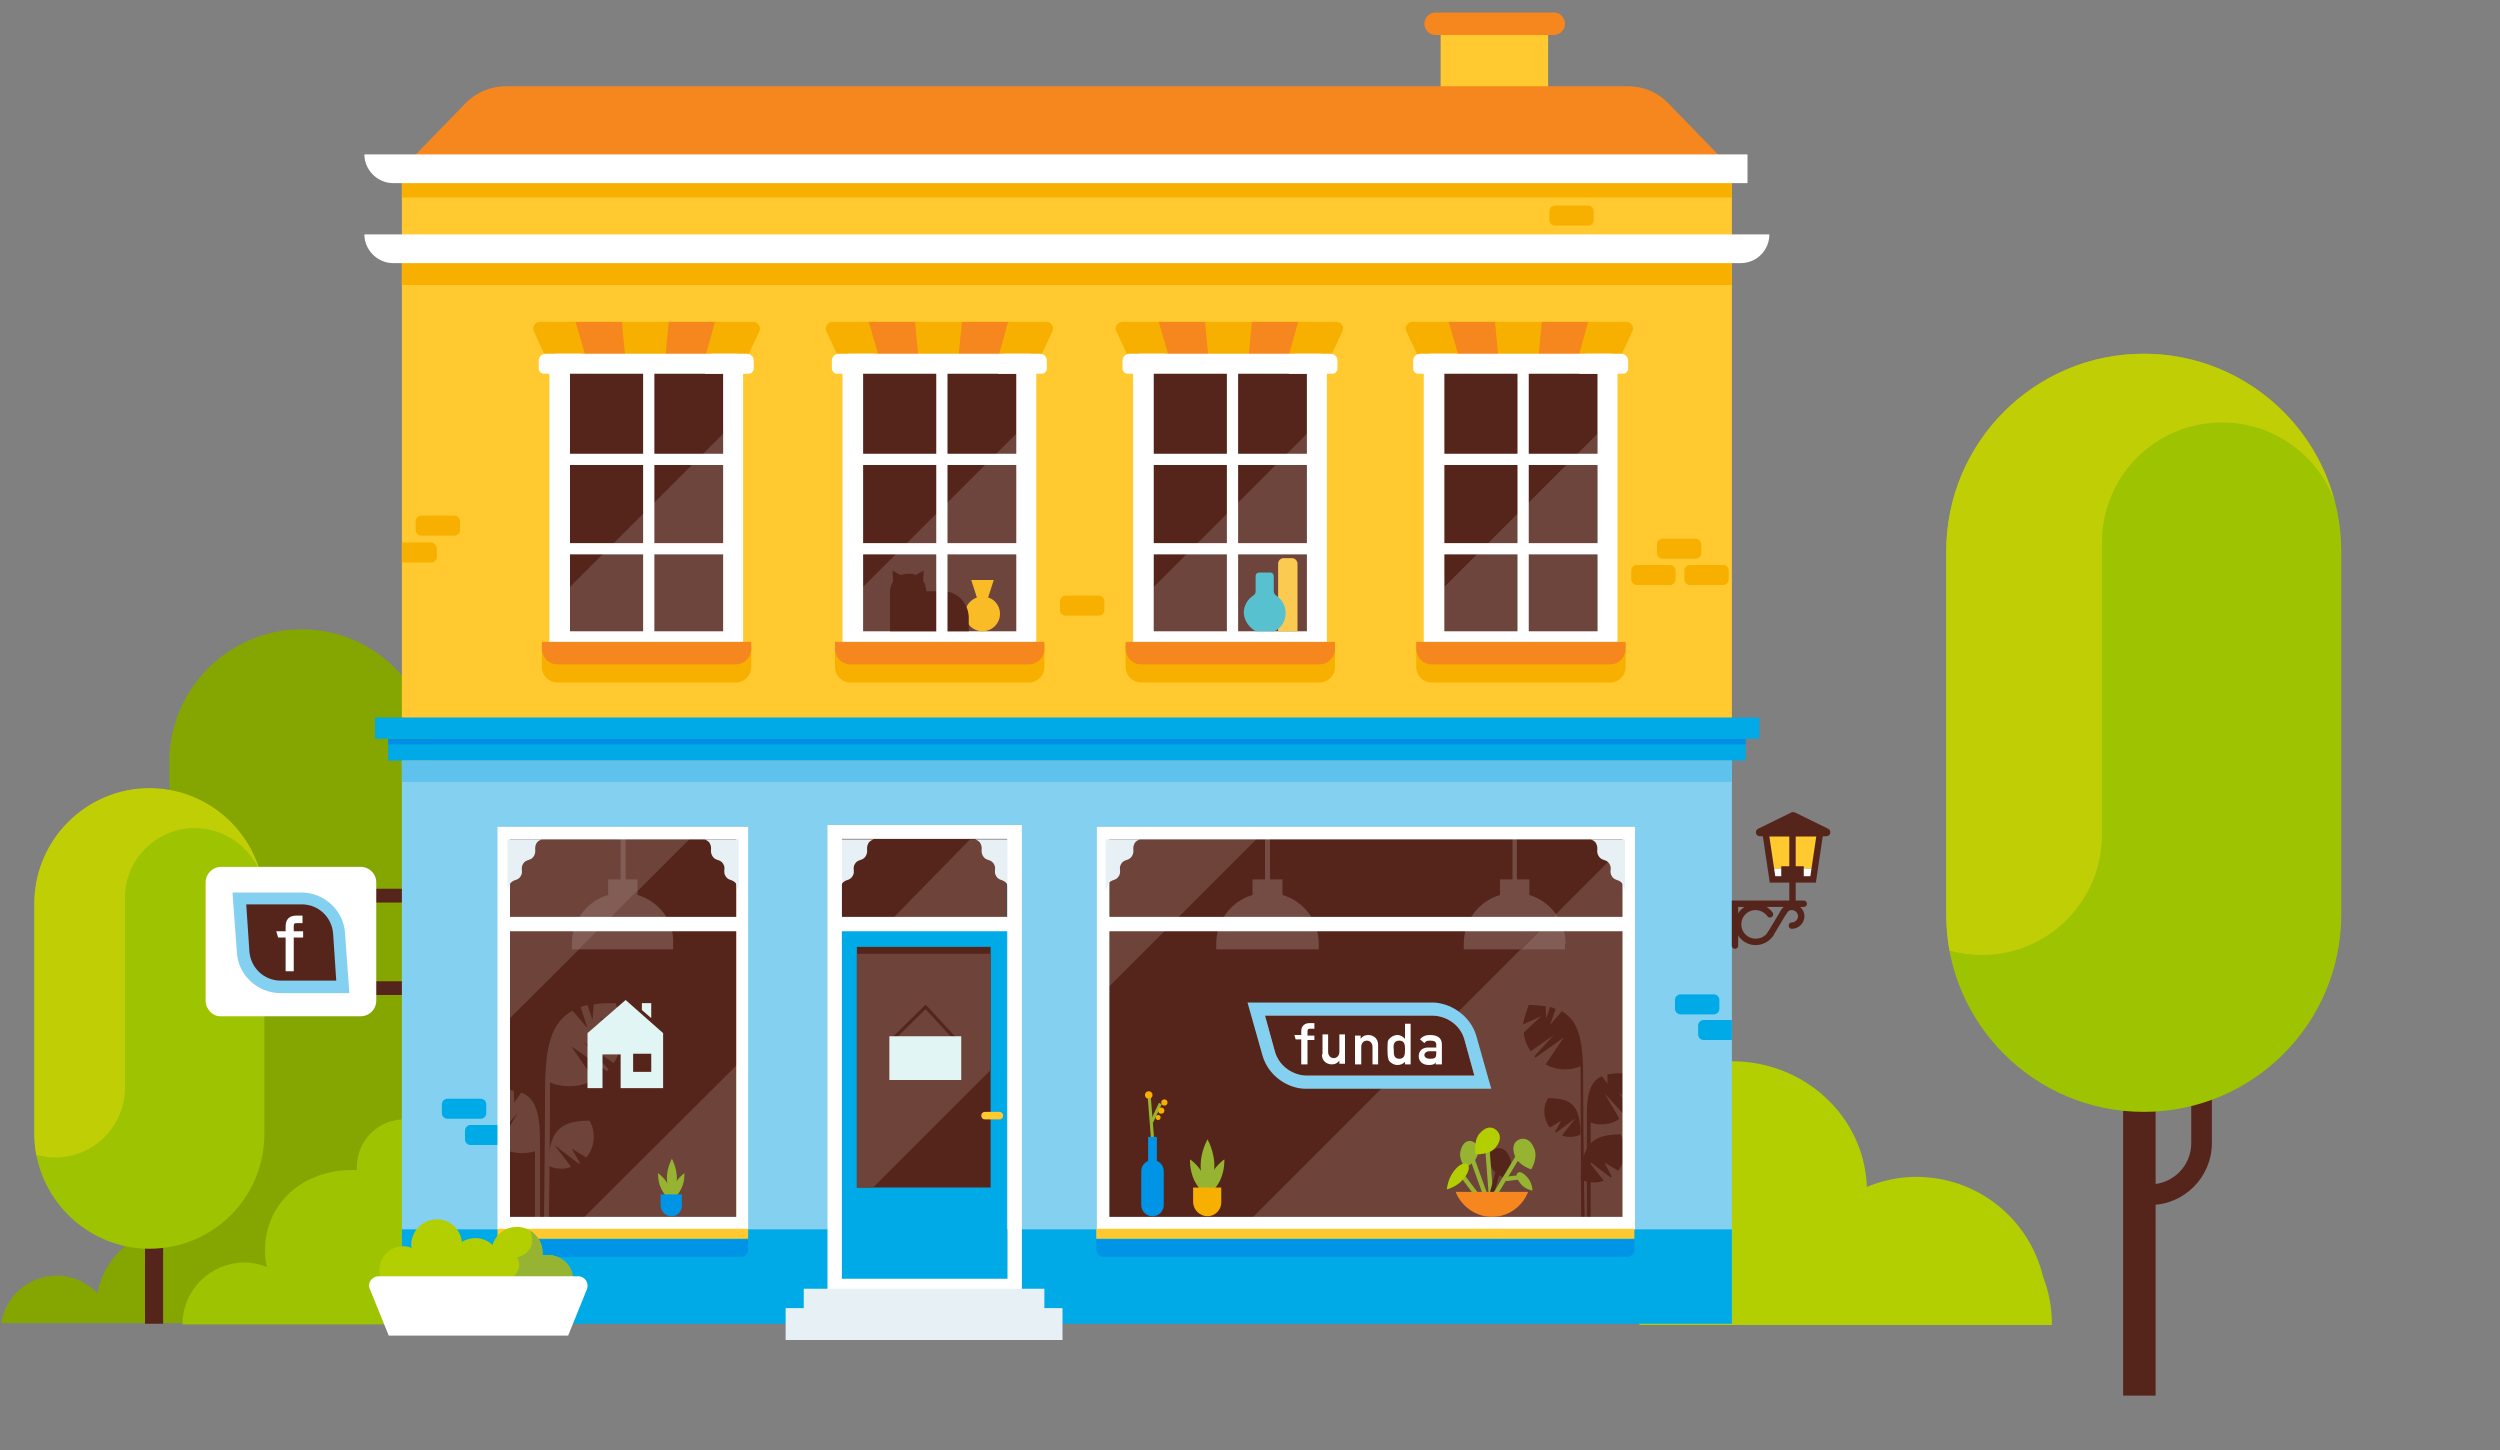 <svg id="RECHTS" xmlns="http://www.w3.org/2000/svg" viewBox="0 0 400 232"><rect x="0" y="0" width="400" height="232" fill="#808080" stroke="none"/><style>.st0{fill:#B3CF01;} .st1{fill:#85A600;} .st2{fill:#55241A;} .st3{fill:#9EC300;} .st4{fill:#C0CE06;} .st5{fill:#FFFFFF;} .st6{fill:#84D0F0;} .st7{fill-rule:evenodd;clip-rule:evenodd;fill:#FFFFFF;} .st8{fill:#00AAE6;} .st9{fill:#008EE6;} .st10{fill:#FFC92F;} .st11{fill:#F8B000;} .st12{fill:#F6861E;} .st13{opacity:0.15;fill:#FFFFFF;} .st14{fill:none;stroke:#FFFFFF;stroke-width:1.798;stroke-miterlimit:10;} .st15{fill:#FAC133;} .st16{fill:#3BB6C8;} .st17{fill:#5FC2EC;} .st18{fill:#6D433A;} .st19{fill:#E7F1F5;} .st20{fill:none;stroke:#55241A;stroke-width:1.022;stroke-linecap:round;stroke-miterlimit:10;} .st21{fill:#96B432;} .st22{fill:#0094E6;} .st23{fill:#744C44;} .st24{fill:#815D56;} .st25{fill:#E1F5F5;} .st26{fill:none;stroke:#55241A;stroke-width:0.5;stroke-miterlimit:10;}</style><path class="st0" d="M326.9 204.3c-2.2-9.2-10.4-16-20.3-16-2.8 0-5.5.6-7.9 1.6-.4-11.2-9.9-20.1-21.6-20.1-12 0-21.7 9.3-21.7 20.8 0 6 2.7 11.4 6.9 15.2v6.2h66v-.2c0-2.7-.5-5.2-1.4-7.5z"/><path class="st1" d="M41.1 211.8c.1-.8.2-1.6.2-2.4 0-1-.1-1.9-.3-2.8 1 .2 2 .4 3 .4 7.2 0 13-5.8 13-13s-5.8-13-13-13-13 5.8-13 13c0 1 .1 1.9.3 2.8-1-.2-2-.4-3-.4-6.3 0-11.6 4.5-12.7 10.5-1.7-1.7-4-2.8-6.5-2.8-4.5 0-8.2 3.3-8.9 7.6h40.9z"/><g id="XMLID_64_"><g id="XMLID_67_"><path class="st2" d="M47.4 188h3.3v20.5h-3.3z" id="XMLID_68_"/></g><path class="st1" d="M48.3 192.8c11.6 0 21-9.4 21-21v-50c0-11.6-9.4-21-21-21s-21 9.4-21 21v50c-.1 11.5 9.4 21 21 21z" id="XMLID_66_"/><path class="st1" d="M48.3 100.7c9.7 0 17.9 6.6 20.3 15.6-1.8-4.8-6.5-8.3-12-8.3-7 0-12.7 5.7-12.8 12.7v42.5c0 7.1-5.7 12.8-12.8 12.8-1.2 0-2.4-.2-3.5-.5-.2-1.2-.4-2.5-.4-3.8v-50c.1-11.6 9.6-21 21.2-21z" id="XMLID_65_"/></g><path class="st3" d="M67.5 208.3c1.7-2.3 1.8-5.3 1.8-8.2 0-2.3-.6-4.5-1.7-6.4 2.8-1.1 4.7-3.9 4.7-7 0-4.2-3.4-7.6-7.6-7.6-4.2 0-7.6 3.4-7.6 7.6v.5h-.8c-7.7 0-13.9 5.2-13.9 12.9 0 .9.1 1.8.3 2.6-1.1-.4-2.3-.7-3.6-.7-5.4 0-9.9 4.4-9.9 9.9h44.5v-3.5h-6.2z"/><g id="XMLID_6_"><g id="XMLID_14_"><path class="st2" d="M23.2 198.5h2.9v13.3h-2.9z" id="XMLID_15_"/></g><path class="st3" d="M23.9 199.8c10.2 0 18.4-8.2 18.4-18.4v-36.8c0-10.2-8.2-18.4-18.4-18.4s-18.4 8.2-18.4 18.4v36.8c0 10.1 8.3 18.4 18.4 18.4z" id="XMLID_13_"/><path class="st4" d="M23.9 126.1c8.5 0 15.7 5.8 17.8 13.7-1.6-4.2-5.7-7.3-10.5-7.3-6.2 0-11.2 5-11.2 11.1V174c0 6.2-5 11.2-11.2 11.2-1.1 0-2.1-.2-3-.4-.2-1.1-.3-2.2-.3-3.4v-36.8c0-10.2 8.3-18.5 18.4-18.5z" id="XMLID_7_"/></g><path class="st2" d="M66.1 144.4h-6.2c-.6 0-1.1-.5-1.1-1.1 0-.6.5-1.1 1.1-1.1h6.2c.6 0 1.1.5 1.1 1.1 0 .7-.4 1.1-1.1 1.1zM66.1 159.2h-6.2c-.6 0-1.1-.5-1.1-1.1 0-.6.5-1.1 1.1-1.1h6.2c.6 0 1.1.5 1.1 1.1 0 .6-.4 1.1-1.1 1.1z"/><path class="st5" d="M32.9 160.1v-18.9c0-1.4 1.1-2.5 2.5-2.5h22.3c1.4 0 2.5 1.1 2.5 2.5v18.9c0 1.4-1.1 2.5-2.5 2.5H35.4c-1.3.1-2.5-1.1-2.5-2.5z"/><path class="st6" d="M37.2 142.8h11c3.7 0 6.8 2.9 7 6.5l.7 9.6h-11c-3.7 0-6.8-2.9-7-6.5l-.7-9.6z"/><path class="st2" d="M44.9 156.9c-2.6 0-4.8-2-5-4.7l-.5-7.5h8.9c2.6 0 4.8 2 5 4.7l.5 7.5h-8.9z"/><path class="st7" d="M45.8 155.4H47V150h1.5v-1H47v-.8c0-.4.1-.5.5-.5h.9v-1.2h-1c-1 0-1.7.5-1.7 1.7v.8h-1.5l.3 1h1.2v5.4z"/><path id="XMLID_1642_" class="st8" d="M62.1 118.2h217.2v3.5H62.1z"/><path id="XMLID_55_" class="st9" d="M62.1 118.2h217.2v.9H62.1z"/><path id="XMLID_1641_" class="st6" d="M64.3 121.7h212.8v89.5H64.3z"/><path id="XMLID_44_" class="st8" d="M64.3 196.7h212.8v15.1H64.3z"/><g id="XMLID_1638_"><path class="st8" d="M277.1 163.2h-4.5c-.5 0-.9.4-.9.9v1.4c0 .5.4.9.9.9h4.5v-3.2z"/><path id="XMLID_1639_" class="st8" d="M268.9 162.3h5.3c.5 0 .9-.4.9-.9V160c0-.5-.4-.9-.9-.9h-5.3c-.5 0-.9.4-.9.9v1.4c0 .5.4.9.9.9z"/></g><g id="XMLID_42_"><path class="st8" d="M79.8 180h-4.5c-.5 0-.9.4-.9.9v1.4c0 .5.4.9.9.9h4.5V180z"/><path id="XMLID_60_" class="st8" d="M71.6 179h5.3c.5 0 .9-.4.9-.9v-1.4c0-.5-.4-.9-.9-.9h-5.3c-.5 0-.9.4-.9.9v1.4c0 .5.4.9.9.9z"/></g><path id="XMLID_1584_" class="st10" d="M64.3 39.8h212.8v77.3H64.3z"/><path id="XMLID_1583_" class="st11" d="M64.3 39.8h212.8v5.8H64.3z"/><g id="XMLID_1562_"><path class="st11" d="M69 86.8h-4.7V90H69c.5 0 .9-.4.9-.9v-1.4c-.1-.5-.5-.9-.9-.9z"/><path id="XMLID_1563_" class="st11" d="M72.7 85.7h-5.3c-.5 0-.9-.4-.9-.9v-1.4c0-.5.4-.9.9-.9h5.3c.5 0 .9.4.9.9v1.4c0 .5-.4.9-.9.9z"/></g><g id="XMLID_1577_"><path id="XMLID_1582_" class="st11" d="M141.6 59.8h-6.2l-3.2-6.8c-.3-.7.2-1.5 1-1.5h6.1l2.3 8.3z"/><path id="XMLID_1581_" class="st12" d="M147.5 59.8h-6.1l-2.4-8.3h7.8z"/><path id="XMLID_1580_" class="st11" d="M153.4 59.8h-6.2l-.8-8.3h7.8z"/><path id="XMLID_1579_" class="st12" d="M159.3 59.8h-6.2l.8-8.3h7.8z"/><path id="XMLID_1578_" class="st11" d="M165.2 59.8H159l2.3-8.3h6.1c.8 0 1.3.8 1 1.5l-3.2 6.8z"/></g><g id="XMLID_1543_"><g id="XMLID_1544_"><g id="XMLID_1545_"><g id="XMLID_1552_"><path id="XMLID_1561_" class="st5" d="M165.8 104.2h-31V57.7c0-.6.5-1.1 1.1-1.1h28.8c.6 0 1.1.5 1.1 1.1v46.5z"/><path id="XMLID_1560_" class="st5" d="M140.9 59.8h-7c-.4 0-.8-.4-.8-.8v-1.3c0-.6.5-1.1 1.1-1.1h5.6c.6 0 1.1.5 1.1 1.1v2.1z"/><path id="XMLID_1559_" class="st2" d="M138.1 59.8h24.5V101h-24.5z"/><path id="XMLID_1558_" class="st11" d="M158.1 95.6l.9-2.8h-3.6l.9 2.8c-1.1.4-1.9 1.4-1.9 2.6 0 1.5 1.2 2.8 2.8 2.8 1.5 0 2.8-1.2 2.8-2.8 0-1.2-.8-2.3-1.9-2.6z"/><path id="XMLID_1557_" class="st13" d="M138.1 93.9v7.1h24.5V69.4z"/><path id="XMLID_1556_" class="st2" d="M150.9 94.6h-2.7c0-.6-.2-1.2-.5-1.7l.1-1.6-1.3.7c-.4-.2-.7-.2-1.2-.2-.4 0-.8.1-1.2.2l-1.3-.7.1 1.7c-.3.5-.5 1-.5 1.7v6.3H155v-2.3c-.1-2.3-1.9-4.1-4.1-4.1z"/><path id="XMLID_1555_" class="st14" d="M150.7 58.6v44.1"/><path id="XMLID_1554_" class="st14" d="M136.9 73.5h26.8"/><path id="XMLID_1553_" class="st14" d="M136.9 87.8h26.8"/></g><g id="XMLID_1550_"><path id="XMLID_1551_" class="st5" d="M159.7 59.8h7c.4 0 .8-.4.8-.8v-1.3c0-.6-.5-1.1-1.1-1.1h-5.6c-.6 0-1.1.5-1.1 1.1v2.1z"/></g><g id="XMLID_1548_"><path id="XMLID_1549_" class="st11" d="M164.6 109.2h-28.5c-1.4 0-2.5-1.1-2.5-2.5v-3.5h33.5v3.5c0 1.4-1.1 2.5-2.5 2.5z"/></g><g id="XMLID_1546_"><path id="XMLID_1547_" class="st12" d="M164.6 106.3h-28.5c-1.4 0-2.5-1.1-2.5-2.5v-1.1h33.5v1.1c0 1.4-1.1 2.5-2.5 2.5z"/></g></g></g></g><g id="XMLID_48_"><path id="XMLID_54_" class="st11" d="M94.7 59.8h-6.2L85.4 53c-.3-.7.2-1.5 1-1.5h6.1l2.2 8.3z"/><path id="XMLID_53_" class="st12" d="M100.6 59.8h-6.1l-2.4-8.3h7.8z"/><path id="XMLID_52_" class="st11" d="M106.5 59.8h-6.2l-.8-8.3h7.8z"/><path id="XMLID_51_" class="st12" d="M112.4 59.8h-6.2l.8-8.3h7.8z"/><path id="XMLID_49_" class="st11" d="M118.3 59.8h-6.2l2.3-8.3h6.1c.8 0 1.3.8 1 1.5l-3.2 6.8z"/></g><g id="XMLID_18_"><g id="XMLID_22_"><g id="XMLID_25_"><g id="XMLID_32_"><path id="XMLID_47_" class="st5" d="M118.9 104.2h-31V57.7c0-.6.5-1.1 1.1-1.1h28.8c.6 0 1.1.5 1.1 1.1v46.5z"/><path id="XMLID_46_" class="st5" d="M94 59.8h-7c-.4 0-.8-.4-.8-.8v-1.3c0-.6.5-1.1 1.1-1.1h5.6c.6 0 1.1.5 1.1 1.1v2.1z"/><path id="XMLID_45_" class="st2" d="M91.2 59.8h24.5V101H91.2z"/><path id="XMLID_43_" class="st13" d="M91.2 93.9v7.1h24.5V69.4z"/><path id="XMLID_41_" class="st14" d="M103.8 58.6v44.1"/><path id="XMLID_34_" class="st14" d="M90 73.5h26.9"/><path id="XMLID_33_" class="st14" d="M90 87.8h26.9"/></g><g id="XMLID_30_"><path id="XMLID_31_" class="st5" d="M112.8 59.8h7c.4 0 .8-.4.8-.8v-1.3c0-.6-.5-1.1-1.1-1.1h-5.6c-.6 0-1.1.5-1.1 1.1v2.1z"/></g><g id="XMLID_28_"><path id="XMLID_29_" class="st11" d="M117.7 109.2H89.2c-1.4 0-2.5-1.1-2.5-2.5v-3.5h33.5v3.5c0 1.4-1.1 2.5-2.5 2.5z"/></g><g id="XMLID_26_"><path id="XMLID_27_" class="st12" d="M117.7 106.3H89.2c-1.4 0-2.5-1.1-2.5-2.5v-1.1h33.5v1.1c0 1.4-1.1 2.5-2.5 2.5z"/></g></g></g></g><g id="XMLID_1571_"><path id="XMLID_1576_" class="st11" d="M188 59.8h-6.2l-3.2-6.8c-.3-.7.2-1.5 1-1.5h6.1l2.3 8.3z"/><path id="XMLID_1575_" class="st12" d="M193.9 59.8h-6.1l-2.4-8.3h7.8z"/><path id="XMLID_1574_" class="st11" d="M199.8 59.8h-6.2l-.8-8.3h7.8z"/><path id="XMLID_1573_" class="st12" d="M205.7 59.8h-6.2l.8-8.3h7.8z"/><path id="XMLID_1572_" class="st11" d="M211.6 59.8h-6.2l2.3-8.3h6.1c.8 0 1.3.8 1 1.5l-3.2 6.8z"/></g><g id="XMLID_1525_"><g id="XMLID_1526_"><g id="XMLID_1527_"><path id="XMLID_1542_" class="st5" d="M212.3 104.2h-31V57.7c0-.6.5-1.1 1.1-1.1h28.8c.6 0 1.1.5 1.1 1.1v46.5z"/><path id="XMLID_1541_" class="st5" d="M187.4 59.8h-7c-.4 0-.8-.4-.8-.8v-1.3c0-.6.5-1.1 1.1-1.1h5.6c.6 0 1.1.5 1.1 1.1v2.1z"/><path id="XMLID_1540_" class="st2" d="M184.6 59.8h24.5V101h-24.5z"/><path id="XMLID_1539_" class="st15" d="M207.5 101h-3V90.2c0-.5.4-.9.9-.9h1.3c.5 0 .9.4.9.9V101z"/><path id="XMLID_1538_" class="st16" d="M200.9 101h3c1.1-.5 1.8-1.6 1.8-2.9 0-1.2-.6-2.2-1.5-2.8-.2-.1-.4-.4-.4-.7v-2.4c0-.3-.2-.6-.6-.6h-1.7c-.3 0-.6.2-.6.6v2.4c0 .3-.1.5-.4.7-.9.6-1.5 1.6-1.5 2.8.1 1.3.9 2.3 1.9 2.9z"/><path id="XMLID_1537_" class="st13" d="M184.6 93.9v7.1h24.5V69.4z"/><path id="XMLID_1536_" class="st14" d="M197.2 58.6v44.1"/><path id="XMLID_1535_" class="st14" d="M183.4 73.5h26.9"/><path id="XMLID_1534_" class="st14" d="M183.4 87.8h26.9"/><g id="XMLID_1532_"><path id="XMLID_1533_" class="st5" d="M206.2 59.8h7c.4 0 .8-.4.8-.8v-1.3c0-.6-.5-1.1-1.1-1.1h-5.6c-.6 0-1.1.5-1.1 1.1v2.1z"/></g><g id="XMLID_1530_"><path id="XMLID_1531_" class="st11" d="M211.1 109.2h-28.5c-1.4 0-2.5-1.1-2.5-2.5v-3.5h33.5v3.5c0 1.4-1.1 2.5-2.5 2.5z"/></g><g id="XMLID_1528_"><path id="XMLID_1529_" class="st12" d="M211.1 106.3h-28.5c-1.4 0-2.5-1.1-2.5-2.5v-1.1h33.5v1.1c0 1.4-1.1 2.5-2.5 2.5z"/></g></g></g></g><g id="XMLID_1565_"><path id="XMLID_1570_" class="st11" d="M234.4 59.8h-6.2L225 53c-.3-.7.2-1.5 1-1.5h6.1l2.3 8.3z"/><path id="XMLID_1569_" class="st12" d="M240.3 59.8h-6.1l-2.4-8.3h7.8z"/><path id="XMLID_1568_" class="st11" d="M246.2 59.8H240l-.8-8.3h7.8z"/><path id="XMLID_1567_" class="st12" d="M252.1 59.8h-6.2l.8-8.3h7.8z"/><path id="XMLID_1566_" class="st11" d="M258 59.8h-6.2l2.3-8.3h6.1c.8 0 1.3.8 1 1.5l-3.2 6.8z"/></g><g id="XMLID_1509_"><g id="XMLID_1510_"><g id="XMLID_1511_"><path id="XMLID_1524_" class="st5" d="M258.8 104.2h-31V57.7c0-.6.5-1.1 1.1-1.1h28.8c.6 0 1.1.5 1.1 1.1v46.5z"/><path id="XMLID_1523_" class="st5" d="M233.9 59.8h-7c-.4 0-.8-.4-.8-.8v-1.3c0-.6.5-1.1 1.1-1.1h5.6c.6 0 1.1.5 1.1 1.1v2.1z"/><path id="XMLID_1522_" class="st2" d="M231.1 59.8h24.5V101h-24.5z"/><path id="XMLID_1521_" class="st13" d="M231.1 93.9v7.1h24.5V69.4z"/><path id="XMLID_1520_" class="st14" d="M243.7 58.6v44.1"/><path id="XMLID_1519_" class="st14" d="M229.9 73.5h26.9"/><path id="XMLID_1518_" class="st14" d="M229.9 87.8h26.9"/><g id="XMLID_1516_"><path id="XMLID_1517_" class="st5" d="M252.7 59.8h7c.4 0 .8-.4.8-.8v-1.3c0-.6-.5-1.1-1.1-1.1h-5.6c-.6 0-1.1.5-1.1 1.1v2.1z"/></g><g id="XMLID_1514_"><path id="XMLID_1515_" class="st11" d="M257.6 109.2h-28.5c-1.4 0-2.5-1.1-2.5-2.5v-3.5h33.5v3.5c0 1.4-1.1 2.5-2.5 2.5z"/></g><g id="XMLID_1512_"><path id="XMLID_1513_" class="st12" d="M257.6 106.3h-28.5c-1.4 0-2.5-1.1-2.5-2.5v-1.1h33.5v1.1c0 1.4-1.1 2.5-2.5 2.5z"/></g></g></g></g><path id="XMLID_1508_" class="st10" d="M64.3 27h212.8v12.8H64.3z"/><path id="XMLID_1507_" class="st11" d="M64.3 27h212.8v4.6H64.3z"/><path id="XMLID_1506_" class="st5" d="M278.5 42.1H62.9c-2.5 0-4.6-2.1-4.6-4.6h224.8c0 2.5-2 4.6-4.6 4.6z"/><path id="XMLID_1496_" class="st10" d="M230.5 5h17.2v10.7h-17.2z"/><path id="XMLID_1495_" class="st12" d="M260.5 13.8H80.9c-2.4 0-4.8 1-6.5 2.8L64.3 27h212.8L267 16.6c-1.7-1.8-4-2.8-6.5-2.8z"/><path id="XMLID_1494_" class="st17" d="M64.3 121.7h212.8v3.4H64.3z"/><path class="st8" d="M133 134.3h28.1v70.4H133z"/><path class="st2" d="M161.1 148.4h-26.4v-14.2h26.4z"/><path class="st18" d="M161.1 147.9v-13.6h-5.9l-13.3 13.6z"/><path class="st19" d="M161.1 141.4c-.6-.8-1.2-.4-1.7-1.2-.5-.8.1-1.2-.4-2s-1.2-.4-1.7-1.2c-.5-.8 0-1.2-.4-2-.2-.5-.9-.7-.9-.7h5.5v8c-.2-.1-.3-.8-.4-.9zM134.7 141.4c.6-.8 1.2-.4 1.7-1.2.5-.8-.1-1.2.4-2s1.2-.4 1.7-1.2c.5-.8 0-1.2.4-2 .2-.5.9-.7.9-.7h-5.5v8c.2-.1.2-.8.4-.9z"/><path class="st5" d="M163.5 207h-31.1v-75h31.1v75zm-28.8-2.4h26.5v-70.4h-26.5v70.4z"/><path class="st2" d="M137.1 151.5h21.4V190h-21.4z"/><path class="st10" d="M159.9 179.1h-2.3c-.4 0-.6-.3-.6-.6 0-.4.3-.6.6-.6h2.3c.4 0 .6.3.6.6s-.2.6-.6.6z"/><path class="st18" d="M137.1 152.6V190h2.6l18.8-18.8v-18.6z"/><path id="XMLID_1493_" class="st19" d="M128.6 206.2h38.5v7.8h-38.5z"/><path id="XMLID_5_" class="st19" d="M125.7 209.3H170v5.1h-44.3z"/><path class="st5" d="M133 146.7h29.9v2.3H133z"/><g id="XMLID_1481_"><path id="XMLID_1492_" class="st10" d="M290.4 139l.8-5.7h-8.7l.8 5.7z"/><path id="XMLID_1491_" class="st5" d="M290.4 139l-.3 1.6h-6.5l-.3-1.6z"/><g id="XMLID_1486_"><path id="XMLID_1490_" class="st20" d="M288.6 144.6h-11v6.7"/><path id="XMLID_1489_" class="st20" d="M283.3 149.4c-.5.8-1.4 1.3-2.4 1.3-1.5 0-2.8-1.2-2.8-2.8 0-1.5 1.2-2.8 2.8-2.8.9 0 1.8.5 2.3 1.2"/><path id="XMLID_1488_" class="st20" d="M285.4 145.9c.3-.5.7-.8 1.3-.8.8 0 1.5.7 1.5 1.5s-.7 1.5-1.5 1.5"/><path id="XMLID_1487_" class="st20" d="M285.4 145.9l-2.1 3.5"/></g><path id="XMLID_1485_" class="st20" d="M286.8 144.6v-11.3"/><path id="XMLID_1484_" class="st20" d="M290.1 140.7h-6.5l-1.1-7.4h8.7z"/><path id="XMLID_1483_" class="st2" d="M286.6 130l-5.3 2.6c-.6.3-.4 1.2.3 1.2h10.6c.7 0 .9-.9.3-1.2l-5.3-2.6c-.3-.1-.5-.1-.6 0z"/><path id="XMLID_1482_" class="st2" d="M285 138.6h3.6v2.2H285z"/></g><g id="XMLID_1439_"><path id="XMLID_1442_" class="st11" d="M267.2 93.6h-5.3c-.5 0-.9-.4-.9-.9v-1.4c0-.5.4-.9.9-.9h5.3c.5 0 .9.4.9.9v1.4c-.1.6-.5.9-.9.9z"/><path id="XMLID_59_" class="st11" d="M275.7 93.6h-5.3c-.5 0-.9-.4-.9-.9v-1.4c0-.5.4-.9.9-.9h5.3c.5 0 .9.4.9.9v1.4c-.1.6-.4.9-.9.9z"/><path id="XMLID_1441_" class="st11" d="M271.3 89.4H266c-.5 0-.9-.4-.9-.9v-1.4c0-.5.4-.9.9-.9h5.3c.5 0 .9.4.9.9v1.4c0 .5-.4.9-.9.9z"/></g><path id="XMLID_1434_" class="st11" d="M175.8 98.5h-5.3c-.5 0-.9-.4-.9-.9v-1.4c0-.5.4-.9.9-.9h5.3c.5 0 .9.4.9.9v1.4c0 .5-.4.9-.9.9z"/><path id="XMLID_1433_" class="st11" d="M254.1 36.1h-5.3c-.5 0-.9-.4-.9-.9v-1.4c0-.5.4-.9.9-.9h5.3c.5 0 .9.4.9.9v1.4c0 .6-.4.9-.9.9z"/><path id="XMLID_1429_" class="st12" d="M248.6 2h-18.9c-1 0-1.8.8-1.8 1.8s.8 1.8 1.8 1.8h18.9c1 0 1.8-.8 1.8-1.8s-.8-1.8-1.8-1.8z"/><g><path class="st2" d="M80.6 133.3h38.1v62.4H80.6z"/><path class="st18" d="M87.2 174.8c0-5.8.6-9.1 2.2-11.2.6-.8 1.3-1.4 2.2-1.9l2.4 2.8-1.1-3.4c.4-.1.7-.2 1.1-.3l.8 2.4.2-2.5c1-.2 2.2-.2 3.5-.2 0 0 1 2.7 1.1 4l-3.6-1.6 3.6 3.4c-.2 1.4-.7 2.7-1.4 3.8l-4.8-3.3 4 4.3-.3.3-5.7-4 3.7 5.4c-1.2.6-2.5 1-4 1-1.1 0-2.2-.2-3.1-.6v1.8c0 10.4-.2 21.6-.2 21.7H87c0-.4.2-11.5.2-21.9zM83.4 174.8l-1.1 1.6-.1-1.9c-.2 0-.4-.1-.6-.1-.1 1.7-.1 3.5-.1 5.2l1.3-1.5-1.4 2.4v.4c0 .3-.2.4-.5.5v.1c-.1.8-.1 1.6-.2 2.4.8.4 1.8.6 2.8.6.7 0 1.5-.1 2.1-.3v12h.8v-13.7c0-4.8-.9-6.9-3-7.7z"/><path class="st18" d="M94.3 179.3c.5.8.7 1.7.7 2.6 0 1.2-.4 2.4-1.2 3.3l-2.3-1.4 1.3 2.3c-.1 0-.1.1-.2.1l-3.9-3 2.7 3.5c-.5.2-1.1.3-1.6.3-.8 0-1.5-.2-2.1-.5.2-5.3 1.6-7.2 6.6-7.2zM118.8 169.5l-26.4 26.3h25.5z"/><path class="st21" d="M108.3 188.5c0 1.7-.8 3.1-.8 3.1s-.8-1.4-.8-3.1.8-3.1.8-3.1.8 1.4.8 3.1z"/><path class="st21" d="M107 189.7c.6 1.2.5 2.5.5 2.5s-1.1-.7-1.7-2c-.6-1.2-.5-2.5-.5-2.5s1.1.8 1.7 2z"/><path class="st21" d="M107.8 189.7c-.6 1.2-.5 2.5-.5 2.5s1.1-.7 1.7-2c.6-1.2.5-2.5.5-2.5s-1.1.8-1.7 2z"/><path class="st22" d="M107.4 194.6c-.9 0-1.7-.8-1.7-1.7v-1.8h3.4v1.8c0 1-.7 1.7-1.7 1.7z"/><path class="st23" d="M102 143.2v-2.5h-2v-6.5h-.8v6.5h-2v2.5c-3.4 1-5.8 4.1-5.8 7.8v.9h16.3v-.9c.2-3.7-2.3-6.8-5.7-7.8z"/><path class="st18" d="M80.1 164.4l31.1-31H80.1z"/><path class="st24" d="M100.1 140.7v-6.5h-.8v6.5h-2v2.5c-3.4 1-5.8 4.1-5.8 7.8v.9h1.1l9.4-9.4v-1.8h-1.9z"/><path class="st5" d="M117.8 134.3v60.4H81.6v-60.4h36.2m2-2H79.6v64.4h40.1v-64.4h.1z"/><path class="st19" d="M81.6 141.4c.6-.8 1.2-.4 1.7-1.2.5-.8-.1-1.2.4-2s1.2-.4 1.7-1.2c.5-.8 0-1.2.4-2 .2-.5.9-.7.9-.7h-5.5v8c.2-.1.2-.8.4-.9zM117.8 141.4c-.6-.8-1.2-.4-1.7-1.2-.5-.8.1-1.2-.4-2s-1.2-.4-1.7-1.2c-.5-.8 0-1.2-.4-2-.2-.5-.9-.7-.9-.7h5.5v8c-.3-.1-.3-.8-.4-.9z"/><path class="st22" d="M118.6 201.1H80.8c-.6 0-1.2-.5-1.2-1.2v-1.6h40.1v1.6c.1.6-.5 1.2-1.1 1.2z"/><path class="st10" d="M79.6 196.6h40.1v1.6H79.6z"/><path class="st5" d="M80.6 146.7h37.8v2.3H80.6z"/><path class="st25" d="M100.1 160l-6.1 5.3v8.8h2.4v-5.4h2.9v5.4h6.8v-8.8l-6-5.3zm4.1 11.5h-2.9v-2.9h2.9v2.9zm0-11h-1.5v1.1l1.5 1.3v-2.4z"/></g><g><path class="st2" d="M176.5 133.3h84.1v62.4h-84.1z"/><path class="st18" d="M176.3 159l25.3-25.3h-24.4z"/><path class="st23" d="M244.7 143.2v-2.5h-2v-6.5h-.7v6.5h-2v2.5c-3.4 1-5.8 4.1-5.8 7.8v.9h16.3v-.9c0-3.7-2.5-6.8-5.8-7.8zM205.2 143.2v-2.5h-2v-6.5h-.8v6.5h-2v2.5c-3.4 1-5.8 4.1-5.8 7.8v.9H211v-.9c0-3.7-2.4-6.8-5.8-7.8z"/><path class="st18" d="M260.7 197.9l-.8-62.6-62.6 62.6z"/><path class="st24" d="M250.5 151c0-1.7-.6-3.3-1.5-4.7l-5.6 5.6h7v-.9z"/><path class="st21" d="M194.3 186.5c0 2.3-1.1 4.2-1.1 4.2s-1.1-1.9-1.1-4.2c0-2.3 1.1-4.2 1.1-4.2s1.1 1.9 1.1 4.2z"/><path class="st21" d="M192.6 188.1c.8 1.7.7 3.4.7 3.4s-1.4-1-2.2-2.6c-.8-1.7-.7-3.4-.7-3.4s1.4.9 2.2 2.6z"/><path class="st21" d="M193.7 188.1c-.8 1.7-.7 3.4-.7 3.4s1.4-1 2.2-2.6c.8-1.7.7-3.4.7-3.4s-1.4.9-2.2 2.6z"/><path class="st11" d="M193.2 194.6c-1.2 0-2.3-1-2.3-2.3V190h4.5v2.4c0 1.2-1 2.2-2.2 2.2z"/><path class="st21" d="M184.142 175.685l.516 6.48-.5.04-.514-6.48z"/><path class="st21" d="M185.43 176.455l.452.213-1.406 2.986-.452-.213z"/><path class="st22" d="M184.4 194.6c-1 0-1.8-.8-1.8-1.8v-5.4c0-1 .8-1.8 1.8-1.8s1.8.8 1.8 1.8v5.4c0 1-.8 1.8-1.8 1.8z"/><path class="st22" d="M183.7 181.9h1.4v4.7h-1.4z"/><circle class="st11" cx="183.8" cy="175.2" r=".6"/><circle class="st11" cx="186.3" cy="176.4" r=".5"/><circle class="st11" cx="185.8" cy="177.7" r=".5"/><g><circle class="st11" cx="185.3" cy="178.8" r=".4"/></g><g><path class="st2" d="M253.3 172.1c0-4.6-.5-7.1-1.7-8.8-.5-.6-1-1.1-1.7-1.5L248 164l.9-2.6-.9-.3-.6 1.9-.1-2c-.8-.1-1.7-.2-2.7-.2 0 0-.8 2.1-.9 3.1l2.9-1.3-2.8 2.6c.1 1.1.5 2.1 1.1 3l3.7-2.6-3.1 3.4.2.2 4.5-3.2-2.9 4.3c.9.5 2 .8 3.1.8.9 0 1.7-.2 2.5-.5v1.4c0 8.2.1 23.5.1 23.6h.6c-.1.1-.3-15.3-.3-23.5zM261.6 174.4c0-1-.3-1.9-.8-2.7-1.4 0-2.6 0-3.6.2v1.5l-.9-1.2c-1.6.7-2.4 2.3-2.4 6v17.4h.6v-16c.5.2 1.1.3 1.7.3 1.1 0 2.1-.3 2.9-.9l-2.4-4.1 3.2 3.5c.3-.3.6-.7.9-1.1l-1.8-2.5 2.2 1.8c.2-.8.4-1.5.4-2.2z"/><path class="st2" d="M247.7 175.7c-.4.6-.6 1.3-.6 2.1 0 1 .3 1.9.9 2.6l1.8-1.1-1 1.8c.1 0 .1.1.2.1l3.1-2.3-2.2 2.8c.4.1.8.2 1.3.2.6 0 1.2-.1 1.7-.4-.1-4.4-1.2-5.8-5.2-5.8zM259.3 181.5c.4.8.7 1.6.7 2.6 0 1.2-.4 2.3-1.1 3.2l-2.2-1.3 1.2 2.3c-.1 0-.1.1-.2.1l-3.8-2.9 2.7 3.4c-.5.2-1 .3-1.6.3-.7 0-1.5-.2-2.1-.5.2-5.4 1.6-7.2 6.4-7.2z"/></g><path class="st5" d="M259.6 134.3v60.4h-82.1v-60.4h82.1m2-2h-86.1v64.4h86.1v-64.4z"/><path class="st19" d="M177.3 141.4c.6-.8 1.2-.4 1.7-1.2.5-.8-.1-1.2.4-2s1.2-.4 1.7-1.2c.5-.8 0-1.2.4-2 .2-.5.9-.7.9-.7h-5.5v8c.3-.1.3-.8.4-.9zM259.6 141.4c-.6-.8-1.2-.4-1.7-1.2-.5-.8.1-1.2-.4-2s-1.2-.4-1.7-1.2c-.5-.8 0-1.2-.4-2-.2-.5-.9-.7-.9-.7h5.5v8c-.3-.1-.3-.8-.4-.9z"/><path class="st22" d="M260.4 201.1h-83.8c-.6 0-1.2-.5-1.2-1.2v-1.6h86.1v1.6c.1.6-.5 1.2-1.1 1.2z"/><path class="st10" d="M175.4 196.6h86.1v1.6h-86.1z"/><path class="st5" d="M176.4 146.7h84.1v2.3h-84.1z"/><g><path class="st2" d="M241.6 185.3c.6 1.5-.5 3.3-.5 3.3s-2-.6-2.6-2.1c-.6-1.5-.1-2.4.7-2.7.9-.3 1.8 0 2.4 1.5z"/><path class="st21" d="M235.6 184.443l2.395 6.684-.66.236-2.395-6.684zM238.342 183.91l.564 7.38-.698.052-.564-7.38z"/><path class="st21" d="M236.4 184.8c-.3 1.3-2 2-2 2s-1.1-1.4-.7-2.7c.3-1.3 1.1-1.7 1.8-1.5.8.3 1.2.9.9 2.2z"/><path class="st2" d="M239.663 186.175l.674.188-1.316 4.72-.674-.188z"/><path class="st21" d="M242.712 184.612l.6.362-3.768 6.252-.6-.36zM234.073 187.662l2.41 3.193-.56.422-2.41-3.194z"/><path class="st0" d="M239.3 183.6c-1 1.2-3.2 1.1-3.2 1.1s-.4-2.1.6-3.3 2-1.2 2.7-.6.9 1.6-.1 2.8zM234.1 188.7c-1 1.2-2.6 1.6-2.6 1.6s.1-1.6 1.1-2.9 1.8-1.4 2.2-1.1.3 1.2-.7 2.4z"/><path class="st12" d="M232.9 190.7c.9 2.3 3.2 4 5.8 4 2.7 0 4.9-1.7 5.8-4h-11.6z"/><path class="st21" d="M243.153 188.005l.086.695-2.284.28-.086-.694zM245.5 183.8c.6 1.5-.5 3.3-.5 3.3s-2-.6-2.6-2.1c-.6-1.5-.1-2.4.7-2.7.9-.3 1.8 0 2.4 1.5z"/><path class="st21" d="M244.4 188.4c.8.9.8 2.1.8 2.1s-1.2-.2-1.9-1.1-.8-1.4-.5-1.7c.3-.3.8-.2 1.6.7z"/></g><g><path class="st5" d="M201 161.5c.5 1.9 2 7.1 2 7.2.9 3 3.7 4.5 6 4.5h28.2c-.5-1.9-2-7.1-2-7.2-.9-3-3.7-4.5-6-4.5H201z"/><path class="st6" d="M238.6 174.2l-2.4-8.5c-1-3.3-4.2-5.3-7.1-5.3h-29.5l2.4 8.5c1 3.4 4.2 5.3 6.9 5.3h29.7zm-34.6-5.9s-1.1-4-1.6-5.8h26.8c2 0 4.4 1.3 5.1 3.8 0 0 1.4 5.1 1.6 5.8h-26.8c-2.1 0-4.4-1.4-5.1-3.8z"/><path class="st2" d="M204 168.3s-1.1-4-1.6-5.8h26.8c2 0 4.4 1.3 5.1 3.8 0 0 1.4 5.1 1.6 5.8h-26.8c-2.1 0-4.4-1.4-5.1-3.8z"/><path class="st7" d="M208.3 170.3h.9v-3.9h1.1v-.7h-1.1v-.7c0-.3.1-.4.4-.4h.7v-.9h-.8c-.7 0-1.3.4-1.3 1.3v.6h-1.1l.2.7h.9v4zM211.5 168.7c0 1.1.8 1.6 1.6 1.6.5 0 .9-.2 1.2-.6v.5h.9v-4.7h-.9v2.8c0 .6-.4 1-.9 1s-.9-.4-.9-1v-2.8h-.9v3.2zM216.9 170.3h.9v-2.8c0-.6.4-1 .9-1s.9.4.9 1v2.8h.9v-3.1c0-1.1-.8-1.6-1.6-1.6-.5 0-.9.2-1.2.6v-.5h-.9v4.6zM224.8 170.3h.9v-6.5h-.9v2.4c-.3-.3-.7-.6-1.2-.6-.6 0-1 .3-1.3.6-.3.3-.3.6-.3 1.8 0 1.1.1 1.5.3 1.8.3.3.7.6 1.3.6.5 0 .9-.2 1.2-.5v.4zm-.9-3.8c.9 0 .9.8.9 1.4 0 .7 0 1.5-.9 1.5s-.9-.7-.9-1.5c-.1-.7 0-1.4.9-1.4zM229.8 170.3h.9v-3.2c0-1.1-.8-1.5-1.9-1.5-.7 0-1.2.2-1.6.7l.7.6c.2-.3.4-.4.9-.4.7 0 1 .2 1 .6v.5h-1.3c-1 0-1.5.6-1.5 1.4 0 .8.6 1.4 1.6 1.4.6 0 1-.1 1.1-.5v.4zm0-1.7c0 .7-.3.8-1 .8-.6 0-.9-.3-.9-.6s.3-.6.8-.6h1.1v.4z"/></g></g><g><path class="st26" d="M142.8 166.3l5.3-5.2 4.8 5.2"/><path class="st25" d="M142.3 165.8h11.5v7h-11.5z"/></g><path id="XMLID_1_" class="st8" d="M60 114.8h221.5v3.4H60z"/><path class="st5" d="M279.6 24.7H58.3c0 2.5 2.1 4.6 4.6 4.6h216.7v-4.6z"/><g id="XMLID_63_"><path class="st0" d="M87.6 200.8c-.3 0-.5 0-.8.1v-.5c0-2.2-1.8-4.1-4.1-4.1-1.8 0-3.4 1.2-3.9 2.9-.7-.7-1.7-1.1-2.7-1.1-.8 0-1.5.2-2.2.6-.2-2-1.9-3.6-4-3.6-2.2 0-4.1 1.8-4.1 4.1 0 .2 0 .4.1.5-.4-.2-.9-.3-1.4-.3-2.1 0-3.8 1.7-3.8 3.8 0 2.1 1.7 3.8 3.8 3.8.5 0 .9-.1 1.3-.2v3.1h19.8v-1.6c.6.3 1.2.5 1.9.5 2.2 0 4.1-1.8 4.1-4.1.1-2.1-1.7-3.9-4-3.9z" id="XMLID_72_"/><path class="st21" d="M87.6 200.8c-.3 0-.5 0-.8.1v-.5c0-1.5-.8-2.7-1.9-3.5.2 1 .4 1.8 0 2.7-.4.8-1.3 1.4-2.2 1.6.5.7.5 1.7 0 2.4-.4.7-1.2 1.3-1.9 1.7-1.6.9-3.5 1.4-5.3.9.2 1.1.5 2.2 1.1 3.1.1.2.3.3.4.5h8.7v-1.6c.6.3 1.2.5 1.9.5 2.2 0 4.1-1.8 4.1-4.1 0-2-1.8-3.8-4.1-3.8z" id="XMLID_71_"/><path class="st5" d="M59.2 206.3l3 7.4h28.7l3-7.4c.4-1-.3-2.1-1.4-2.1H60.6c-1.1 0-1.9 1.1-1.4 2.1z" id="XMLID_69_"/></g><g id="XMLID_2_"><g id="XMLID_40_"><path id="XMLID_50_" class="st2" d="M344 192.8h-1.4v-3.3h1.4c3.6 0 6.6-2.9 6.6-6.6v-10.2h3.3v10.2c0 5.4-4.4 9.9-9.9 9.9z"/></g><g id="XMLID_37_"><g id="XMLID_38_"><path id="XMLID_39_" class="st2" d="M339.7 176.8h5.2v46.5h-5.2z"/></g></g><g id="XMLID_35_"><path id="XMLID_36_" class="st3" d="M343 177.9c17.4 0 31.6-14.1 31.6-31.6V88.2c0-17.4-14.1-31.6-31.6-31.6-17.4 0-31.6 14.1-31.6 31.6v58.2c0 17.4 14.2 31.5 31.6 31.5z"/></g><g id="XMLID_23_"><path id="XMLID_24_" class="st4" d="M343 56.6c14.6 0 27 10 30.5 23.5-2.7-7.3-9.7-12.5-18-12.5-10.6 0-19.1 8.5-19.2 19.1v46.9c0 10.6-8.6 19.2-19.2 19.2-1.8 0-3.6-.3-5.2-.7-.3-1.9-.5-3.8-.5-5.8V88.2c0-17.5 14.2-31.6 31.6-31.6z"/></g></g></svg>